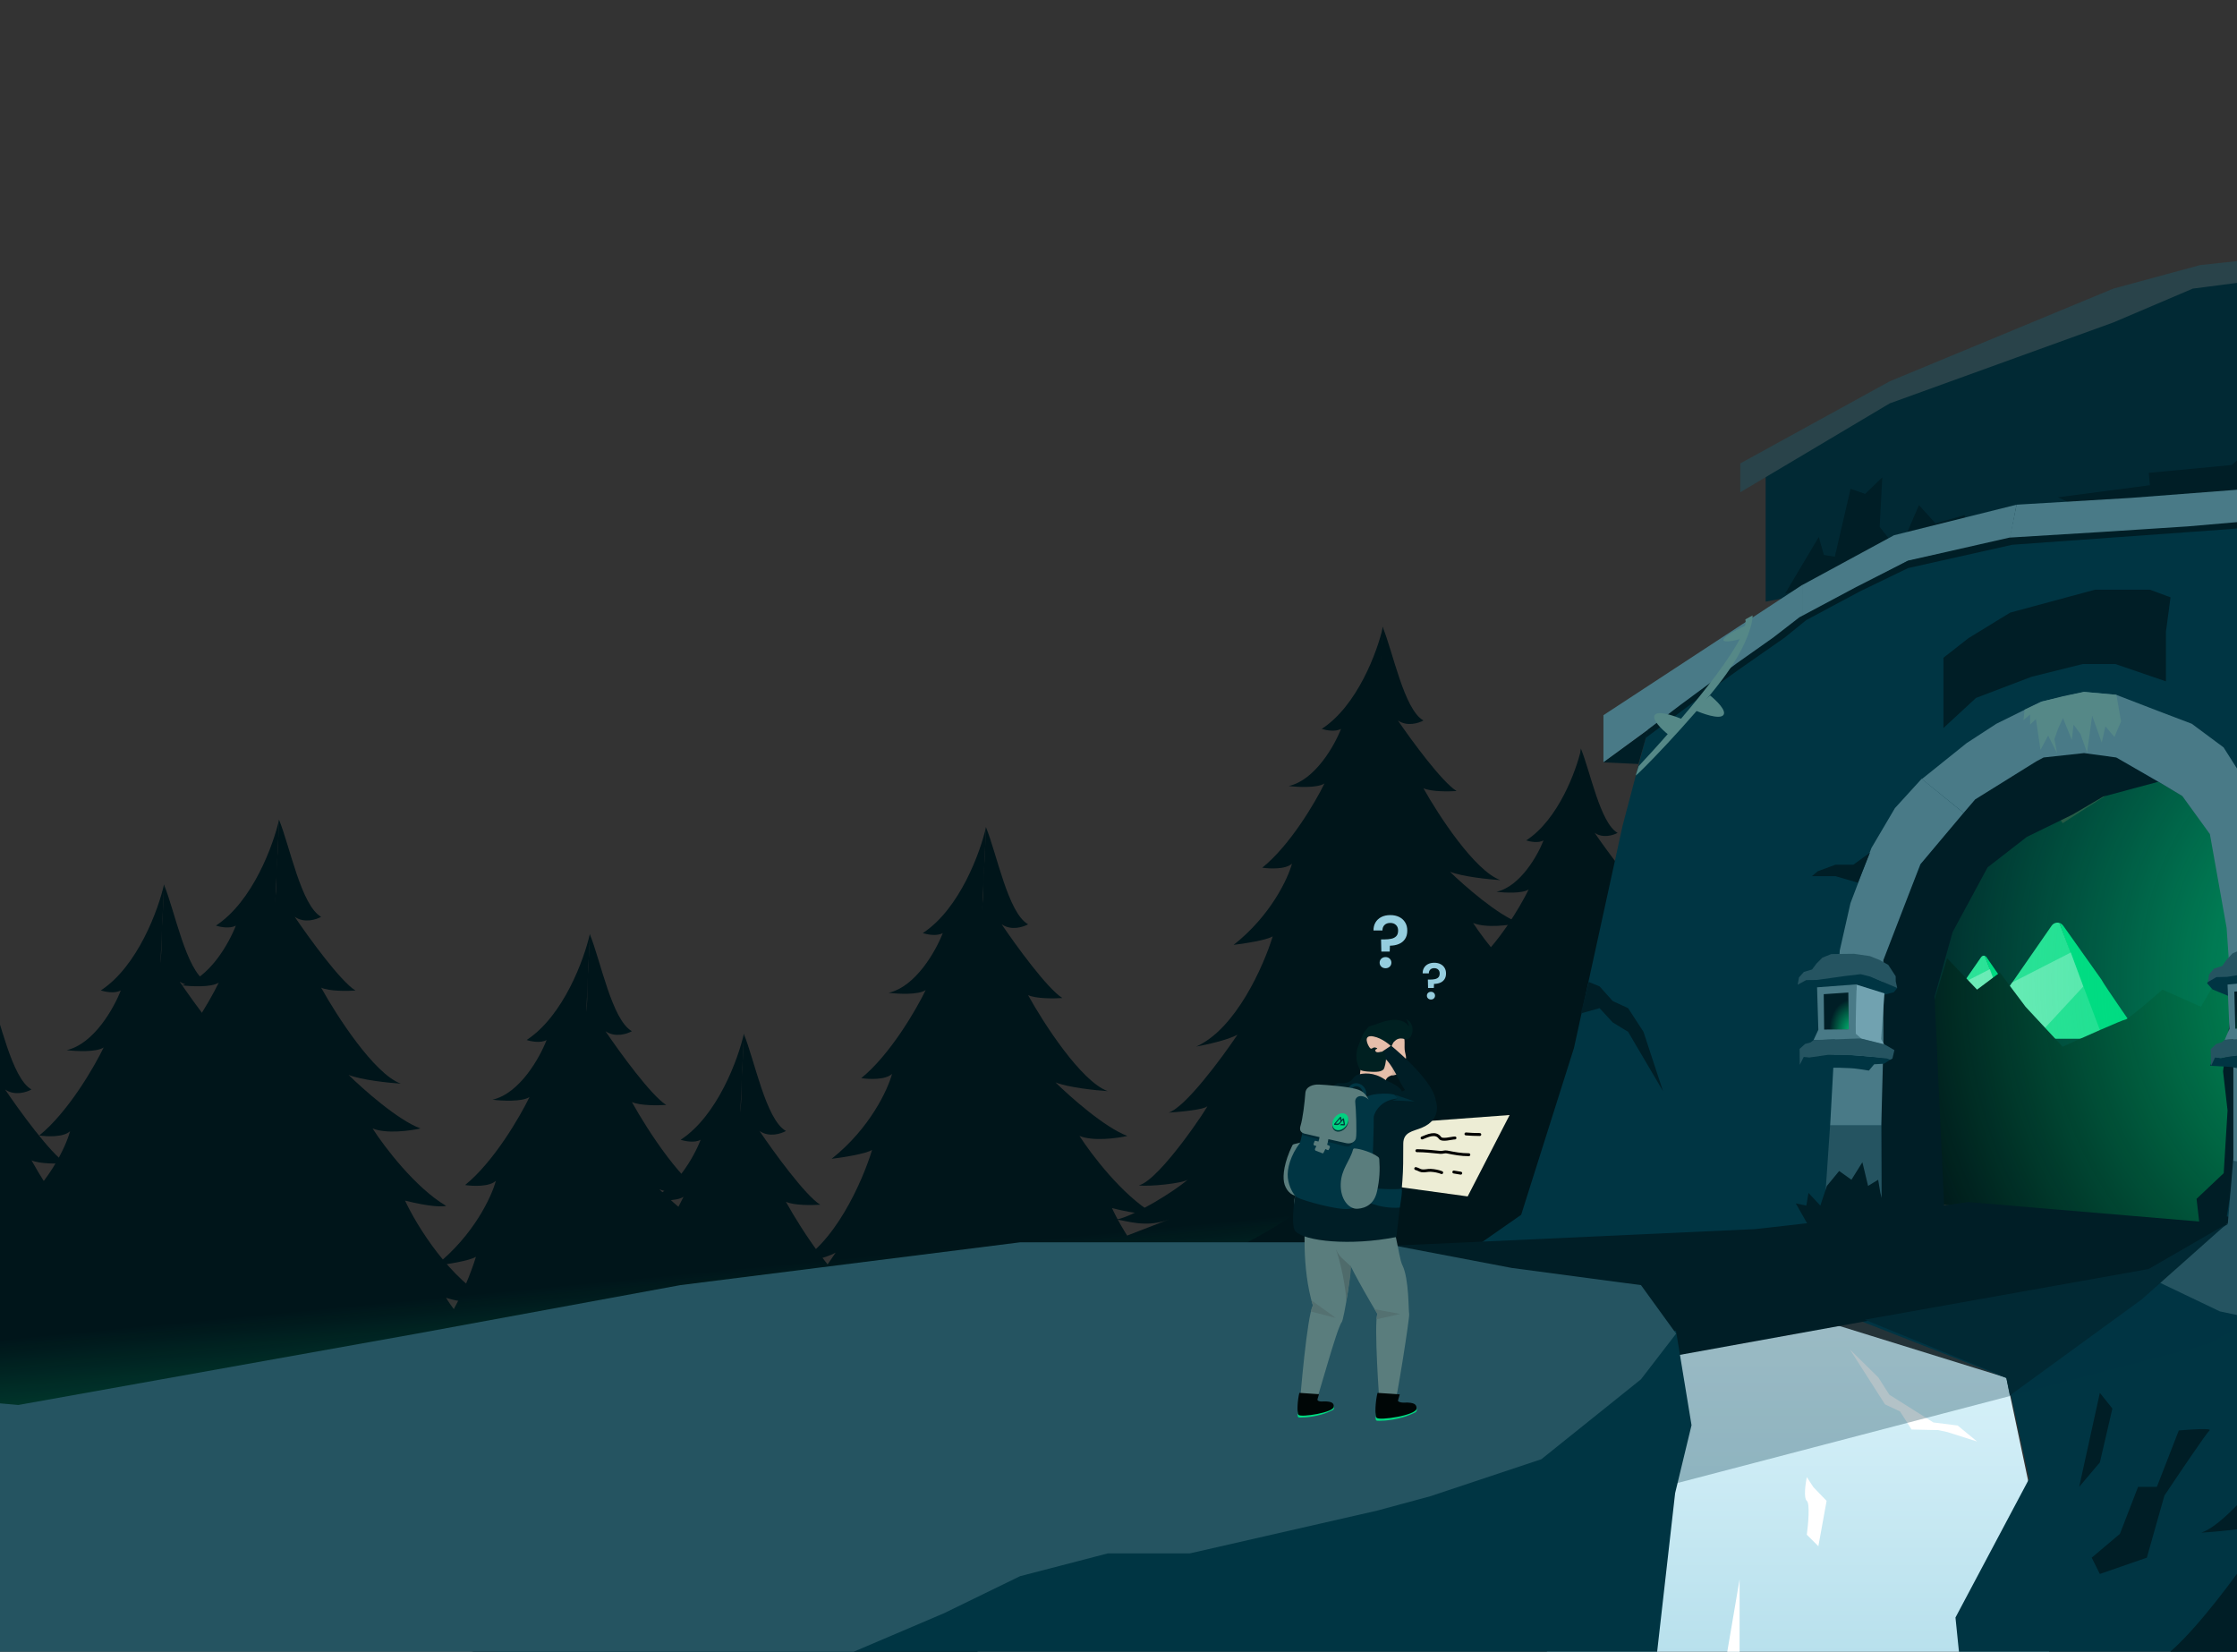 <svg xmlns="http://www.w3.org/2000/svg" width="768" height="567" fill="none" viewBox="0 0 768 567"><rect x="0" y="0" width="768" height="567" fill="#333333" stroke="none"/><g clip-path="url(#clip0)"><path fill="#012934" d="M606.178 159.406V206.529L911.738 148.362L917.628 93.14V56.326L902.166 56.326L805.712 86.514L750.49 96.822L649.619 132.164L606.178 159.406Z"/><path fill="#29434A" d="M597.463 168.983V159.082L648.767 130.897L725.547 99.074L755.35 90.992L783.638 87.961L803.843 83.92L848.295 70.281L863.954 64.219L918.509 51.086V58.663L906.386 61.189L856.377 74.827L795.761 93.517L752.825 99.074L725.547 110.692L648.767 138.474L597.463 168.983Z"/><path fill="#00151A" d="M523.97 288.492C534.984 281.347 541.138 264.598 542.838 257.116L533.894 447.714H456.459L476.715 439.876C469.78 442.532 463.713 440.219 460.654 439.876C465.934 438.872 478.348 431.304 482.65 427.546C481.181 428.719 470.459 429.816 467.553 429.327C474.182 427.609 489.804 403.69 488.614 404.95C487.662 405.957 480.285 406.667 476.715 406.896C481.883 405.247 493.034 390.178 497.963 382.849C494.971 384.498 488.217 385.979 485.214 386.513C497.453 381.109 506.065 361.588 508.842 352.504C506.938 353.695 500.003 354.756 496.773 355.137C508.196 346.16 513.545 334.678 514.791 330.06C512.887 331.892 507.879 331.663 505.612 331.319C514.179 324.448 521.987 311.127 524.82 305.325C522.644 306.791 516.547 306.47 513.771 306.127C521.93 304.295 527.936 293.607 529.919 288.492C528.151 289.5 525.216 288.912 523.97 288.492Z"/><path fill="#00151A" d="M555.353 285.9C549.386 282.58 545.967 264.722 542.724 256.93C542.486 261.232 542.313 266.477 541.901 270.932C541.655 273.584 541.435 275.754 541.132 278.45C540.658 282.673 540.883 286.932 540.278 291.24C539.71 295.279 539.088 299.348 538.416 303.437C537.736 307.575 537.005 311.731 536.228 315.896C535.32 320.767 534.349 325.648 533.324 330.519C532.194 335.894 530.998 341.258 529.747 346.583C528.604 351.453 527.415 356.291 526.19 361.077C524.716 366.836 523.188 372.519 521.623 378.093C520.6 381.735 519.561 385.331 518.51 388.87C517.647 391.775 516.776 394.642 515.899 397.466C514.697 401.339 513.483 405.129 512.265 408.824C510.599 413.878 508.924 418.752 507.256 423.409C505.519 428.257 503.791 432.87 502.087 437.208C500.53 441.17 499.189 444.236 497.688 447.709H610.216L628.323 449.922C620.978 447.723 613.191 440.53 610.216 437.208C615.316 438.583 624.412 437.781 628.323 437.208C611.593 429.786 602.65 421.059 600.27 417.623C606.39 420.234 613.021 418.711 615.571 417.623C603.126 412.4 595.084 402.619 592.619 398.381C598.74 400.305 604.35 399.985 606.39 399.584C593.741 393.124 583.778 376.963 580.378 369.69C588.13 371.614 591.769 371.523 592.619 371.236C583.438 365.876 574.172 353.77 570.687 348.387C574.767 350.036 581.908 349.074 584.968 348.387C578.235 345.913 567.881 336.819 563.546 332.581C567.422 334.093 575.532 334.929 579.103 335.158C571.146 332.272 559.954 315.057 555.353 306.81C557.776 307.91 563.184 307.841 565.586 307.67C561.098 304.921 551.645 292.011 547.479 285.9C550.335 287.864 553.918 286.718 555.353 285.9Z"/><path fill="#00151A" d="M453.774 250.207C466.029 242.257 472.876 223.621 474.767 215.297L464.817 427.358H378.662L401.199 418.637C393.483 421.593 386.733 419.019 383.329 418.637C389.204 417.521 403.015 409.1 407.802 404.919C406.168 406.224 394.238 407.445 391.005 406.9C398.381 404.989 415.762 378.377 414.438 379.778C413.379 380.899 405.171 381.689 401.199 381.944C406.948 380.11 419.355 363.343 424.84 355.189C421.511 357.024 413.996 358.671 410.655 359.266C424.272 353.252 433.854 331.534 436.943 321.426C434.825 322.751 427.109 323.932 423.515 324.357C436.225 314.368 442.176 301.593 443.563 296.455C441.444 298.493 435.871 298.238 433.35 297.856C442.882 290.212 451.569 275.39 454.721 268.935C452.3 270.566 445.516 270.209 442.427 269.827C451.505 267.788 458.188 255.897 460.394 250.207C458.427 251.328 455.161 250.674 453.774 250.207Z"/><path fill="#00151A" d="M488.691 247.323C482.053 243.628 478.248 223.76 474.64 215.09C474.376 219.877 474.183 225.712 473.724 230.669C473.451 233.619 473.206 236.034 472.869 239.034C472.342 243.732 472.592 248.471 471.919 253.264C471.287 257.757 470.595 262.285 469.847 266.835C469.09 271.438 468.277 276.063 467.413 280.696C466.402 286.116 465.322 291.546 464.182 296.967C462.924 302.947 461.593 308.914 460.202 314.839C458.93 320.257 457.608 325.64 456.244 330.965C454.604 337.372 452.905 343.696 451.163 349.897C450.025 353.95 448.869 357.951 447.699 361.888C446.739 365.12 445.77 368.31 444.795 371.452C443.457 375.761 442.107 379.978 440.752 384.089C438.898 389.712 437.034 395.134 435.178 400.316C433.246 405.71 431.323 410.843 429.427 415.67C427.695 420.077 426.203 423.489 424.532 427.353H549.732L569.878 429.815C561.706 427.368 553.043 419.365 549.732 415.67C555.407 417.199 565.527 416.307 569.878 415.67C551.265 407.412 541.315 397.702 538.666 393.879C545.476 396.784 552.854 395.089 555.691 393.879C541.844 388.068 532.897 377.185 530.154 372.47C536.964 374.611 543.206 374.254 545.476 373.808C531.402 366.621 520.317 348.64 516.534 340.548C525.16 342.689 529.208 342.587 530.154 342.268C519.939 336.305 509.63 322.835 505.752 316.846C510.292 318.681 518.237 317.61 521.642 316.846C514.151 314.093 502.631 303.975 497.807 299.26C502.12 300.942 511.143 301.872 515.115 302.127C506.262 298.916 493.811 279.763 488.691 270.588C491.387 271.811 497.405 271.735 500.077 271.543C495.083 268.485 484.565 254.122 479.931 247.323C483.109 249.508 487.095 248.233 488.691 247.323Z"/><path fill="#001E26" d="M668.474 238.945L662.109 269.215V360.023L718.905 367.062L796.265 377.621L790.39 302.3L781.577 245.985H762.481L755.627 262.879L742.407 254.432C738.49 259.36 730.46 269.215 729.677 269.215C728.894 269.215 714.988 278.131 708.134 282.589L695.404 262.879L686.59 245.985L678.756 254.432L668.474 238.945Z"/><path fill="#00DC82" d="M708.374 317.814L721.42 336.198C722.581 338.456 734.637 355.688 735.295 356.643H721.42L707.031 316.819C707.567 316.98 708.039 317.33 708.374 317.814Z"/><path fill="#33E39B" d="M704.327 317.816C704.956 316.909 706.028 316.515 707.031 316.821L722.062 356.569H709.494H677.454L704.327 317.816Z"/><path fill="#99F1CD" d="M677.453 356.569H698.643L715.218 338.653L710.941 326.97L690.851 337.248L677.453 356.569Z" opacity=".75"/><path fill="#00DC82" d="M681.99 328.554L687.767 336.947C687.767 336.947 689.189 339.407 690.625 341.495C690.625 342.317 690.625 343.734 690.625 344.486C690.625 345.679 690.625 345.964 690.625 346.118H687.892L681.383 328.104C681.625 328.177 681.839 328.335 681.99 328.554Z"/><path fill="#33E39B" d="M680.159 328.554C680.444 328.144 680.929 327.965 681.383 328.104L688.182 346.084H682.497H668.004L680.159 328.554Z"/><path fill="#99F1CD" d="M668.004 346.083H677.589L685.087 337.979L683.152 332.694L674.064 337.344L668.004 346.083Z" opacity=".75"/><path fill="#001216" d="M668.474 328.945L662.109 349.999V413.16L718.905 418.056L796.265 425.4L790.39 373.011L781.577 333.841H762.481L755.627 345.592L742.407 339.717C738.49 343.144 730.46 349.999 729.677 349.999C728.894 349.999 714.988 356.201 708.134 359.302L695.404 345.592L686.59 333.841L678.756 339.717L668.474 328.945Z"/><path fill="url(#paint0_radial)" d="M655.262 212.787C655.263 220.313 555.617 577.607 912.113 409.523C1268.61 241.439 672.568 212.787 655.262 212.787Z"/><path fill="#001E26" d="M763.208 367.734L765.867 348.327L788.561 361.174L798.577 415.047L784.219 422.614L755.095 420.058L754.112 411.531L763.433 402.726L764.759 381.199L763.208 367.734Z"/><path fill="#00151A" d="M-58.636 299.115C-65.506 295.254 -69.358 274.868 -73.092 265.807C-73.365 270.809 -73.382 275.786 -73.856 280.966C-74.139 284.049 -73.775 287.303 -74.124 290.437C-74.67 295.347 -75.295 300.315 -75.992 305.323C-76.645 310.019 -77.362 314.751 -78.135 319.506C-78.918 324.316 -79.76 329.15 -80.654 333.991C-81.7 339.655 -82.817 345.331 -83.997 350.995C-85.299 357.245 -86.676 363.481 -88.115 369.673C-89.432 375.335 -90.8 380.96 -92.211 386.525C-93.908 393.221 -95.666 399.83 -97.469 406.31C-98.646 410.546 -99.843 414.727 -101.053 418.841C-102.046 422.22 -103.049 425.553 -104.058 428.836C-105.443 433.339 -106.84 437.747 -108.242 442.042C-110.16 447.919 -112.089 453.586 -114.009 459.001C-116.008 464.638 -117.999 470.002 -119.96 475.046C-121.752 479.653 -123.297 483.218 -125.025 487.256H4.526L25.372 489.828C16.916 487.272 7.951 478.908 4.526 475.046C10.398 476.644 20.87 475.712 25.372 475.046C6.111 466.416 -4.184 456.269 -6.925 452.273C0.122 455.31 7.755 453.539 10.692 452.273C-3.636 446.201 -12.895 434.828 -15.733 429.9C-8.686 432.138 -2.227 431.765 0.122 431.299C-14.441 423.788 -25.911 404.997 -29.826 396.54C-20.9 398.778 -16.712 398.671 -15.733 398.338C-26.303 392.106 -36.97 378.029 -40.983 371.77C-36.285 373.688 -28.064 372.569 -24.541 371.77C-32.292 368.893 -44.213 358.319 -49.204 353.392C-44.741 355.15 -35.404 356.122 -31.294 356.388C-40.455 353.032 -53.339 333.016 -58.636 323.428C-55.847 324.706 -49.62 324.626 -46.855 324.427C-52.023 321.23 -62.906 306.22 -67.701 299.115C-64.413 301.398 -60.288 300.066 -58.636 299.115Z"/><path fill="#00151A" d="M10.809 373.99C3.939 370.129 0.087 349.743 -3.647 340.682C-3.921 345.684 -3.937 350.661 -4.412 355.841C-4.694 358.924 -4.33 362.178 -4.679 365.312C-5.225 370.222 -5.85 375.19 -6.547 380.198C-7.2 384.894 -7.917 389.626 -8.691 394.381C-9.474 399.191 -10.315 404.025 -11.209 408.866C-12.255 414.53 -13.373 420.206 -14.552 425.87C-15.854 432.12 -17.231 438.356 -18.67 444.548C-19.987 450.21 -21.355 455.835 -22.766 461.4C-24.463 468.096 -26.222 474.705 -28.024 481.185C-29.201 485.421 -30.398 489.602 -31.608 493.716C-32.601 497.095 -33.604 500.428 -34.613 503.711C-35.998 508.214 -37.395 512.622 -38.797 516.917C-40.715 522.794 -42.644 528.461 -44.564 533.876C-46.563 539.513 -48.554 544.877 -50.516 549.921C-52.307 554.528 -53.852 558.093 -55.58 562.131H73.971L94.817 564.703C86.361 562.147 77.396 553.783 73.971 549.921C79.843 551.519 90.315 550.587 94.817 549.921C75.556 541.291 65.26 531.144 62.52 527.148C69.567 530.185 77.2 528.414 80.136 527.148C65.808 521.076 56.55 509.703 53.712 504.775C60.758 507.013 67.218 506.64 69.567 506.174C55.004 498.663 43.534 479.872 39.619 471.415C48.544 473.653 52.733 473.546 53.712 473.213C43.142 466.981 32.474 452.904 28.462 446.645C33.16 448.563 41.38 447.444 44.904 446.645C37.153 443.768 25.232 433.194 20.241 428.267C24.704 430.025 34.04 430.997 38.151 431.263C28.99 427.907 16.106 407.891 10.809 398.303C13.598 399.581 19.825 399.501 22.59 399.302C17.422 396.105 6.539 381.095 1.744 373.99C5.032 376.273 9.157 374.941 10.809 373.99Z"/><path fill="#00151A" d="M34.62 339.982C47.301 331.674 54.385 312.199 56.343 303.5L46.046 525.115H-43.103L-19.782 516.001C-27.767 519.09 -34.751 516.4 -38.274 516.001C-32.195 514.834 -17.903 506.035 -12.95 501.665C-14.641 503.029 -26.986 504.304 -30.331 503.735C-22.699 501.738 -4.714 473.927 -6.084 475.391C-7.18 476.563 -15.673 477.389 -19.782 477.655C-13.833 475.738 -0.996 458.216 4.68 449.694C1.235 451.612 -6.541 453.334 -9.998 453.955C4.092 447.67 14.007 424.973 17.204 414.411C15.012 415.795 7.028 417.029 3.309 417.473C16.46 407.034 22.618 393.684 24.053 388.314C21.861 390.444 16.095 390.178 13.486 389.779C23.349 381.79 32.338 366.3 35.599 359.554C33.094 361.259 26.075 360.886 22.878 360.486C32.272 358.356 39.187 345.929 41.47 339.982C39.434 341.154 36.055 340.47 34.62 339.982Z"/><path fill="#00151A" d="M70.751 336.969C63.881 333.108 60.029 312.722 56.295 303.662C56.021 308.664 56.005 313.64 55.53 318.821C55.248 321.904 55.612 325.157 55.263 328.292C54.717 333.202 54.092 338.169 53.395 343.178C52.742 347.874 52.025 352.606 51.251 357.36C50.468 362.171 49.627 367.004 48.733 371.846C47.687 377.51 46.569 383.185 45.389 388.85C44.088 395.099 42.711 401.335 41.272 407.527C39.955 413.189 38.587 418.815 37.176 424.38C35.479 431.076 33.72 437.684 31.918 444.165C30.741 448.4 29.544 452.581 28.334 456.696C27.341 460.074 26.338 463.408 25.329 466.69C23.944 471.194 22.547 475.601 21.145 479.897C19.227 485.773 17.298 491.44 15.378 496.856C13.379 502.492 11.388 507.856 9.426 512.901C7.635 517.507 6.09 521.072 4.362 525.11H133.913L154.759 527.683C146.303 525.126 137.338 516.763 133.913 512.901C139.785 514.499 150.257 513.567 154.759 512.901C135.498 504.271 125.202 494.123 122.462 490.128C129.508 493.164 137.142 491.393 140.078 490.128C125.75 484.055 116.492 472.682 113.654 467.755C120.7 469.992 127.16 469.619 129.508 469.153C114.946 461.642 103.475 442.851 99.561 434.395C108.486 436.632 112.675 436.525 113.654 436.193C103.084 429.96 92.416 415.884 88.404 409.624C93.101 411.542 101.322 410.423 104.846 409.624C97.094 406.748 85.174 396.174 80.183 391.246C84.645 393.004 93.982 393.976 98.093 394.243C88.932 390.887 76.048 370.871 70.751 361.282C73.54 362.561 79.767 362.481 82.532 362.281C77.364 359.085 66.481 344.075 61.685 336.969C64.974 339.253 69.099 337.921 70.751 336.969Z"/><path fill="#00151A" d="M74.124 317.731C86.805 309.423 93.889 289.948 95.846 281.249L85.55 502.864H-3.599L19.721 493.75C11.737 496.839 4.753 494.149 1.23 493.75C7.309 492.583 21.601 483.784 26.554 479.414C24.863 480.778 12.518 482.053 9.173 481.484C16.805 479.487 34.79 451.676 33.42 453.141C32.324 454.312 23.831 455.138 19.721 455.404C25.671 453.487 38.508 435.965 44.183 427.443C40.739 429.361 32.963 431.083 29.506 431.704C43.596 425.419 53.511 402.722 56.708 392.16C54.516 393.544 46.532 394.778 42.813 395.222C55.964 384.783 62.122 371.433 63.557 366.063C61.365 368.193 55.599 367.927 52.989 367.528C62.852 359.539 71.841 344.049 75.103 337.303C72.598 339.008 65.579 338.635 62.382 338.235C71.776 336.105 78.69 323.678 80.974 317.731C78.938 318.903 75.559 318.219 74.124 317.731Z"/><path fill="#00151A" d="M110.254 314.718C103.385 310.857 99.532 290.471 95.799 281.411C95.525 286.413 95.509 291.389 95.034 296.57C94.752 299.653 95.116 302.906 94.767 306.041C94.221 310.951 93.596 315.918 92.899 320.927C92.246 325.623 91.529 330.355 90.755 335.109C89.972 339.92 89.131 344.753 88.237 349.595C87.191 355.259 86.073 360.934 84.893 366.599C83.592 372.848 82.215 379.084 80.775 385.276C79.459 390.938 78.091 396.564 76.68 402.129C74.983 408.825 73.224 415.433 71.422 421.914C70.244 426.149 69.048 430.33 67.838 434.445C66.844 437.823 65.842 441.157 64.832 444.439C63.448 448.943 62.051 453.35 60.649 457.646C58.73 463.523 56.802 469.189 54.882 474.605C52.883 480.241 50.892 485.605 48.93 490.65C47.139 495.256 45.594 498.821 43.866 502.859H173.416L194.262 505.432C185.807 502.875 176.842 494.512 173.416 490.65C179.289 492.248 189.761 491.316 194.262 490.65C175.002 482.02 164.706 471.872 161.966 467.877C169.012 470.913 176.646 469.142 179.582 467.877C165.254 461.804 155.996 450.431 153.158 445.504C160.204 447.741 166.664 447.368 169.012 446.902C154.45 439.391 142.979 420.6 139.065 412.144C147.99 414.381 152.179 414.275 153.158 413.942C142.588 407.709 131.92 393.633 127.908 387.373C132.605 389.291 140.826 388.172 144.35 387.373C136.598 384.497 124.678 373.923 119.687 368.995C124.149 370.753 133.486 371.725 137.597 371.992C128.436 368.636 115.552 348.62 110.254 339.031C113.044 340.31 119.271 340.23 122.035 340.03C116.868 336.834 105.985 321.824 101.189 314.718C104.478 317.002 108.603 315.67 110.254 314.718Z"/><path fill="#00151A" d="M180.809 357C193.49 348.691 200.575 329.217 202.532 320.518L192.235 542.133H103.086L126.407 533.019C118.423 536.108 111.438 533.418 107.916 533.019C113.995 531.852 128.286 523.052 133.24 518.683C131.548 520.046 119.204 521.322 115.858 520.753C123.491 518.756 141.476 490.944 140.106 492.409C139.01 493.581 130.517 494.406 126.407 494.673C132.356 492.755 145.194 475.233 150.869 466.712C147.425 468.629 139.649 470.351 136.191 470.973C150.281 464.688 160.197 441.991 163.393 431.428C161.201 432.813 153.217 434.047 149.499 434.49C162.65 424.052 168.808 410.702 170.243 405.331C168.051 407.462 162.284 407.196 159.675 406.796C169.538 398.807 178.527 383.318 181.789 376.572C179.284 378.276 172.264 377.903 169.068 377.504C178.461 375.374 185.376 362.947 187.659 357C185.624 358.171 182.245 357.488 180.809 357Z"/><path fill="#00151A" d="M216.94 353.987C210.071 350.126 206.218 329.74 202.484 320.679C202.211 325.682 202.194 330.658 201.72 335.838C201.437 338.921 201.801 342.175 201.453 345.309C200.907 350.219 200.281 355.187 199.584 360.195C198.931 364.891 198.214 369.623 197.441 374.378C196.658 379.188 195.816 384.022 194.922 388.864C193.876 394.527 192.759 400.203 191.579 405.867C190.277 412.117 188.9 418.353 187.461 424.545C186.145 430.207 184.776 435.832 183.365 441.397C181.668 448.093 179.91 454.702 178.108 461.182C176.93 465.418 175.734 469.599 174.524 473.713C173.53 477.092 172.527 480.425 171.518 483.708C170.133 488.211 168.737 492.619 167.334 496.914C165.416 502.791 163.488 508.458 161.567 513.873C159.568 519.51 157.578 524.874 155.616 529.918C153.824 534.525 152.28 538.09 150.551 542.128H280.102L300.948 544.701C292.492 542.144 283.527 533.78 280.102 529.918C285.974 531.516 296.446 530.584 300.948 529.918C281.687 521.289 271.392 511.141 268.651 507.146C275.698 510.182 283.332 508.411 286.268 507.146C271.94 501.073 262.681 489.7 259.843 484.772C266.89 487.01 273.349 486.637 275.698 486.171C261.135 478.66 249.665 459.869 245.75 451.412C254.676 453.65 258.865 453.543 259.843 453.21C249.273 446.978 238.606 432.901 234.593 426.642C239.291 428.56 247.512 427.441 251.035 426.642C243.284 423.765 231.363 413.191 226.372 408.264C230.835 410.022 240.172 410.994 244.282 411.26C235.122 407.904 222.237 387.888 216.94 378.3C219.729 379.578 225.956 379.498 228.721 379.299C223.554 376.102 212.671 361.092 207.875 353.987C211.163 356.27 215.288 354.938 216.94 353.987Z"/><path fill="#00151A" d="M233.691 391.25C246.372 382.941 253.457 363.467 255.414 354.768L245.117 576.383H155.968L179.289 567.269C171.304 570.358 164.32 567.668 160.798 567.269C166.877 566.102 181.168 557.302 186.121 552.933C184.43 554.296 172.086 555.572 168.74 555.003C176.372 553.006 194.358 525.194 192.988 526.659C191.892 527.831 183.398 528.656 179.289 528.923C185.238 527.005 198.076 509.483 203.751 500.962C200.307 502.879 192.531 504.601 189.073 505.223C203.163 498.938 213.079 476.241 216.275 465.678C214.083 467.063 206.099 468.297 202.381 468.74C215.532 458.302 221.689 444.952 223.125 439.581C220.933 441.712 215.166 441.446 212.557 441.046C222.42 433.057 231.409 417.568 234.671 410.822C232.166 412.526 225.146 412.153 221.95 411.754C231.343 409.624 238.258 397.197 240.541 391.25C238.506 392.421 235.126 391.738 233.691 391.25Z"/><path fill="#00151A" d="M269.822 388.237C262.952 384.376 259.1 363.99 255.366 354.929C255.092 359.932 255.076 364.908 254.602 370.088C254.319 373.171 254.683 376.425 254.335 379.559C253.788 384.469 253.163 389.437 252.466 394.445C251.813 399.141 251.096 403.873 250.322 408.628C249.54 413.438 248.698 418.272 247.804 423.114C246.758 428.777 245.64 434.453 244.461 440.117C243.159 446.367 241.782 452.603 240.343 458.795C239.026 464.457 237.658 470.082 236.247 475.647C234.55 482.343 232.791 488.952 230.99 495.432C229.812 499.668 228.615 503.849 227.405 507.963C226.412 511.342 225.409 514.675 224.4 517.958C223.015 522.461 221.618 526.869 220.216 531.164C218.298 537.041 216.369 542.708 214.449 548.123C212.45 553.76 210.459 559.124 208.498 564.168C206.706 568.775 205.161 572.34 203.433 576.378H332.984L353.83 578.951C345.374 576.394 336.409 568.03 332.984 564.168C338.856 565.766 349.328 564.834 353.83 564.168C334.569 555.539 324.274 545.391 321.533 541.396C328.58 544.432 336.214 542.661 339.15 541.396C324.822 535.323 315.563 523.95 312.725 519.022C319.772 521.26 326.231 520.887 328.58 520.421C314.017 512.91 302.547 494.119 298.632 485.662C307.558 487.9 311.746 487.793 312.725 487.46C302.155 481.228 291.488 467.151 287.475 460.892C292.173 462.81 300.394 461.691 303.917 460.892C296.166 458.015 284.245 447.441 279.254 442.514C283.717 444.272 293.054 445.244 297.164 445.51C288.003 442.154 275.119 422.138 269.822 412.55C272.611 413.828 278.838 413.748 281.603 413.549C276.435 410.352 265.552 395.342 260.757 388.237C264.045 390.52 268.17 389.188 269.822 388.237Z"/><path fill="#00151A" d="M316.822 320.299C329.503 311.991 336.588 292.516 338.545 283.817L328.248 505.432H239.099L262.42 496.318C254.435 499.407 247.451 496.718 243.928 496.318C250.007 495.152 264.299 486.352 269.252 481.982C267.561 483.346 255.216 484.622 251.871 484.053C259.503 482.056 277.488 454.244 276.119 455.709C275.023 456.881 266.529 457.706 262.42 457.972C268.369 456.055 281.206 438.533 286.882 430.012C283.437 431.929 275.661 433.651 272.204 434.272C286.294 427.988 296.209 405.291 299.406 394.728C297.214 396.113 289.23 397.346 285.512 397.79C298.662 387.352 304.82 374.002 306.255 368.631C304.064 370.762 298.297 370.495 295.688 370.096C305.551 362.107 314.54 346.618 317.801 339.872C315.296 341.576 308.277 341.203 305.081 340.804C314.474 338.673 321.389 326.247 323.672 320.299C321.637 321.471 318.257 320.788 316.822 320.299Z"/><path fill="#00151A" d="M352.953 317.286C346.083 313.426 342.231 293.04 338.497 283.979C338.223 288.981 338.207 293.958 337.733 299.138C337.45 302.221 337.814 305.475 337.465 308.609C336.919 313.519 336.294 318.487 335.597 323.495C334.944 328.191 334.227 332.923 333.453 337.678C332.67 342.488 331.829 347.321 330.935 352.163C329.889 357.827 328.771 363.503 327.592 369.167C326.29 375.417 324.913 381.653 323.474 387.845C322.157 393.507 320.789 399.132 319.378 404.697C317.681 411.393 315.922 418.002 314.12 424.482C312.943 428.718 311.746 432.899 310.536 437.013C309.543 440.391 308.54 443.725 307.531 447.008C306.146 451.511 304.749 455.919 303.347 460.214C301.429 466.091 299.5 471.758 297.58 477.173C295.581 482.81 293.59 488.174 291.628 493.218C289.837 497.825 288.292 501.39 286.564 505.428H416.115L436.961 508C428.505 505.443 419.54 497.08 416.115 493.218C421.987 494.816 432.459 493.884 436.961 493.218C417.7 484.588 407.404 474.441 404.664 470.445C411.711 473.482 419.344 471.71 422.28 470.445C407.952 464.373 398.694 453 395.856 448.072C402.902 450.309 409.362 449.937 411.711 449.47C397.148 441.959 385.678 423.169 381.763 414.712C390.688 416.949 394.877 416.843 395.856 416.51C385.286 410.277 374.618 396.201 370.606 389.942C375.304 391.859 383.525 390.741 387.048 389.942C379.297 387.065 367.376 376.491 362.385 371.564C366.848 373.322 376.184 374.294 380.295 374.56C371.134 371.204 358.25 351.188 352.953 341.6C355.742 342.878 361.969 342.798 364.734 342.598C359.566 339.402 348.683 324.392 343.888 317.286C347.176 319.57 351.301 318.238 352.953 317.286Z"/><path fill="#001E26" d="M667.454 414.251L636.868 418.62L632.498 392.04V371.285V349.073L636.868 315.21L674.736 265.433L691.486 254.873L725.349 258.878L741.432 268.243L722.072 273.443L711.512 279.633L695.855 287.28L682.383 297.732L670.367 319.943L664.177 342.155L667.454 414.251Z"/><path fill="#003543" d="M665.076 244.206L661.95 212.974L701.472 207.572L706.842 238.497L665.076 244.206Z"/><rect width="12.779" height="4.819" fill="#1B7064" transform="matrix(0.989 -0.15 0.14 0.99 666.783 220.389)"/><rect width="12.779" height="4.819" fill="#28AAF0" transform="matrix(0.989 -0.15 0.14 0.99 688.344 226.866)"/><rect width="7.668" height="4.819" fill="#00DC82" transform="matrix(0.989 -0.15 0.14 0.99 668.127 229.933)"/><path fill="#00BB6F" d="M689.24 216.637L699.446 215.128L700.119 219.9L689.913 221.409L689.24 216.637Z"/><rect width="7.668" height="4.819" fill="#1B7064" transform="matrix(0.989 -0.15 0.14 0.99 678.234 228.4)"/><rect width="4.26" height="4.819" fill="#00DC82" transform="matrix(0.989 -0.15 0.14 0.99 681.943 218.089)"/><path fill="url(#paint1_linear)" d="M502.735 624.933L513.721 672.414V676.544H797.574L792.372 672.414L762.41 644.875L736.442 613.537L703.484 580.3V542.316L688.82 472.945L550.78 430.146L502.735 428.63L358.309 442.162L554.085 458.564L538.29 469.662L561.661 504.331L502.735 624.933Z"/><path fill="#B4B48C" d="M752.573 456.53L725.905 438.946L720.791 424.736L752.696 447.386L752.573 456.53Z"/><path fill="#003543" d="M637.756 453.069L731.326 432.688L1206.04 532.383V677.803H882.586H740.908L713.107 650.537L675.573 596.814L671.347 555.255L696.637 507.642L689.097 473.175L637.756 453.069Z"/><path fill="#fff" d="M644.836 472.81L635.101 463.227L641.054 472.541L644.409 477.79L647.156 482.087L652.313 484.508L656.28 490.715L665.435 490.916L668.578 491.597L678.77 494.834L672.102 489.345L663.756 488.29L648.651 478.778L644.836 472.81Z"/><path fill="#003543" d="M568.314 511.067L527.608 470.442L621.772 456.639L662.23 448.548L694.399 443.951L740.456 433.691L788.671 444.239L758.5 461.317L568.314 511.067Z" opacity=".3"/><path fill="#255461" d="M762.101 450.161L733.551 436.507L764.567 420.032L806.101 421.597H907.293V484.918H848.993L803.065 458.851L762.101 450.161Z"/><path fill="#003543" d="M645.88 392.591V417.009L603.678 422.176L563.702 425.269L508.037 426.922L522.242 417.009L540.378 359.718L557.036 283.547L565.701 250.673L587.792 232.305L621.484 206.009L653.472 186.857L707.498 176.426H777.029L863.899 167.387L911.274 160.845V449.519L854.347 435.086L764.492 417.566L767.753 397.402V359.718L765.443 320.382L759.183 286.761L749.278 273.176L726.06 259.693L714.349 257.683L700.403 259.693L677.952 274.125L659.511 296.376L645.88 329.249V359.718V392.591Z"/><path fill="#fff" d="M591.746 574.361L597.236 542.105V568.878V583.969V596.323L591.746 607.99V625.834L578.02 638.187L573.902 643.677L561.549 663.58L566.353 643.677L578.02 630.638L591.746 591.519V574.361Z"/><path fill="#fff" d="M620.307 515.206C619.174 514.217 619.835 509.355 620.307 507.048L622.574 510.509L627.108 515.206L624.274 530.779L620.307 526.824C620.78 523.363 621.441 516.194 620.307 515.206Z"/><path fill="#255461" d="M626.021 419.837L628.305 386.31H645.879L646.025 417.762L626.021 419.837Z"/><path fill="#255461" d="M764.701 421.703L767.027 394.333H790.935L796.265 425.4L764.701 421.703Z"/><path fill="#497A87" d="M674.143 279.044L659.803 267.435L675.203 255.073L685.389 248.451L700.768 240.844L715.486 237.536L726.566 238.528L740.73 243.986L752.472 248.451L763.386 256.554L770.001 266.972L777.997 286.321L785.073 318.536L788.004 354.246L792.268 401.949L766.752 398.484V351.973L764.436 318.536L758.69 286.321L749.222 273.256L741.78 268.791L726.566 260.027L715.486 258.517L701.595 260.027L699.114 261.35L678.112 274.414L674.143 279.044Z"/><path fill="#497A87" d="M631.615 326.277L628.322 386.31H645.869L646.597 358.702V329.57L659.288 296.683L674.142 279.038L659.751 267.331L650.566 277.402L642.499 291.087L635.303 310.008L631.615 326.277Z"/><path fill="#003543" d="M624.969 343.037L618.726 340.478L616.874 338.407L619.065 335.412L624.887 336.085L627.352 335.314L633.649 334.373L637.352 333.711L641.416 332.178L642.317 335.136L651.373 339.183L650.175 340.609L646.216 341.646L642.383 340.702L636.777 339.865L625.287 340.001L624.969 343.037Z"/><path fill="#71A2B0" d="M646.857 358.559L637.794 356.306L636.854 354.851L637.271 337.963L646.968 340.997L645.821 356.703L646.857 358.559Z"/><path fill="#497A87" d="M624.272 353.489L623.831 338.923L637.377 337.908L637.083 351.374L637.125 354.848L638.99 356.508L622.607 357.06L624.272 353.489Z"/><path fill="#003543" d="M624.743 365.964L617.525 365.498L619.109 362.588L621.196 363.026L627.543 362.026L632.284 361.969L638.185 362.362L649.636 363.331L646.794 365.15L643.425 365.343L641.625 367.504C639.887 367.255 636.858 366.694 635.1 366.669C633.342 366.643 629.855 366.337 627.99 366.668L624.743 365.964Z"/><path fill="#001E26" d="M626.265 353.425L626.121 341.276L634.561 340.711L634.71 353.325L626.265 353.425Z"/><path fill="url(#paint2_radial)" d="M626.18 353.426L627.115 342.632L634.583 342.543L634.711 353.325L626.18 353.426Z"/><path fill="#255461" d="M617.626 335.516L617.177 338.022L620.084 336.445L623.702 336.402L625.773 336.111L633.741 335.006L638.788 334.414L642.043 335.226L651.347 339.159L650.841 336.878L650.82 335.122L648.273 331.215L645.327 329.548L641.96 328.204L636.523 327.418L628.704 327.511L625.685 328.717L623.635 330.763L622.116 332.803L619.306 333.634L617.626 335.516Z"/><path fill="#255461" d="M617.896 365.526L617.831 360.055L619.736 358.36L621.604 357.832L622.645 357.035L638.776 356.459L646.943 358.493L650.382 360.47L649.707 363.366L648.882 363.791L647.946 363.386L644.095 362.917L636.274 362.22L627.57 362.101L621.183 363.016L619.259 362.823L617.896 365.526Z"/><path fill="#003543" d="M765.956 342.259L759.615 339.658L757.716 337.513L759.889 334.353L765.778 334.986L768.257 334.148L774.605 333.087L778.336 332.348L782.42 330.695L783.37 333.779L792.573 337.903L791.382 339.409L787.397 340.542L783.513 339.601L777.84 338.794L766.235 339.078L765.956 342.259Z"/><path fill="#497A87" d="M765.393 353.205L764.751 337.968L778.419 336.74L778.305 350.834L778.394 354.468L780.301 356.183L763.761 356.96L765.393 353.205Z"/><path fill="#003543" d="M766.039 366.251L758.742 365.852L760.303 362.788L762.416 363.221L768.814 362.096L773.601 361.979L779.567 362.317L791.147 363.191L788.301 365.129L784.901 365.372L783.111 367.656C781.353 367.416 778.285 366.866 776.509 366.861C774.734 366.856 771.208 366.579 769.328 366.948L766.039 366.251Z"/><path fill="#001E26" d="M767.407 353.112L767.096 340.402L775.613 339.708L775.936 352.904L767.407 353.112Z"/><path fill="url(#paint3_radial)" d="M767.32 353.114L768.118 341.809L775.659 341.624L775.935 352.904L767.32 353.114Z"/><path fill="#255461" d="M758.437 334.48L758.017 337.107L760.932 335.421L764.586 335.332L766.674 335.002L774.707 333.748L779.797 333.067L783.096 333.877L792.547 337.878L792.005 335.497L791.96 333.66L789.334 329.604L786.336 327.895L782.916 326.531L777.414 325.774L769.517 325.967L766.485 327.267L764.441 329.433L762.935 331.586L760.108 332.49L758.437 334.48Z"/><path fill="#255461" d="M759.116 365.876L758.976 360.153L760.877 358.357L762.757 357.78L763.798 356.934L780.083 356.133L788.361 358.162L791.861 360.188L791.218 363.226L790.391 363.681L789.44 363.27L785.544 362.825L777.635 362.192L768.841 362.174L762.402 363.21L760.457 363.031L759.116 365.876Z"/><path fill="#001E26" d="M624.419 184.331L612.838 203.797L686.01 182.567L687.067 178.889L675.647 180.93L674.484 176.826L664.489 179.659L658.812 173.388L651.934 189.339L645.334 180.866L646.216 163.87L640.327 169.55L635.331 167.799L629.929 191.072L626.173 190.519L624.419 184.331Z"/><path fill="#001E26" d="M875.081 142.856L921.75 154.078L712.348 173.423L706.491 170.713L738.103 166.565L737.701 162.319L766.25 159.617L775.845 151.093L807.249 161.652L817.414 150.694L800.828 136.08L821.017 138.045L832.625 133.887L866.317 151.709L875.687 149.258L875.081 142.856Z"/><path fill="#497A87" d="M550.486 261.726V245.503L618.746 200.787V211.728L550.486 261.726Z"/><path fill="#497A87" d="M618.709 211.742V200.84L650.246 183.737L692.316 173.246L690.052 184.941L654.861 192.596L618.709 211.742Z"/><path fill="#497A87" d="M689.922 184.897L692.311 173.249L731.691 170.904L794.344 166.101L791.629 177.796L743.386 181.764L689.922 184.897Z"/><path fill="#558887" d="M769.858 373.24L767.922 366.377H784.112V374.824L781.296 372.008L779.361 377.288L777.425 373.24L773.377 388.727V379.224L769.858 368.313V373.24Z"/><path fill="#001E26" d="M852.766 282.958C875.387 268.284 888.025 233.885 891.516 218.521L873.148 609.957H714.117L755.718 593.859C741.475 599.315 729.016 594.564 722.732 593.859C733.576 591.798 759.071 576.255 767.907 568.537C764.89 570.946 742.868 573.199 736.901 572.194C750.516 568.666 782.599 519.543 780.155 522.13C778.2 524.2 763.049 525.658 755.718 526.128C766.331 522.742 789.232 491.793 799.355 476.742C793.211 480.128 779.34 483.17 773.172 484.267C798.307 473.167 815.995 433.078 821.697 414.421C817.787 416.866 803.544 419.046 796.911 419.83C820.371 401.392 831.356 377.812 833.916 368.326C830.006 372.089 819.719 371.619 815.064 370.913C832.659 356.803 848.694 329.444 854.512 317.529C850.044 320.539 837.522 319.88 831.82 319.175C848.577 315.412 860.912 293.463 864.985 282.958C861.354 285.028 855.326 283.821 852.766 282.958Z"/><path fill="#558887" d="M701.001 240.845L695.08 243.608L694.68 247.187L696.958 245.266V248.751L698.969 246.83L700.532 257.418L703.168 252.504L706.251 258.624L705.313 253.71L706.564 250.136L708.261 246.517L711.299 253.978L711.88 248.751L714.248 251.923L716.527 258.356L718.269 245.668L721.575 254.916L722.826 249.332L725.909 252.995L728.2 247.643L726.6 238.513L715.484 237.493L708.261 239.003L701.001 240.845Z"/><path fill="#001E26" d="M616.527 413.101L620.889 420.772L647.061 417.764L650.821 416.26L651.874 411.296H649.618L647.061 414.906L645.557 409.491L644.805 404.979L641.345 407.085L639.39 398.962L635.63 404.979L631.418 401.971L627.207 407.085L624.95 413.853L620.889 409.491L620.137 413.853L616.527 413.101Z"/><path fill="#001E26" d="M574.135 465.559L479.064 427.577L602.578 421.92L643.683 417.281L675.597 412.639L764.927 420.152L738.265 435.849L574.135 465.559Z"/><path fill="#003543" d="M-43.103 675.882H513.15L541.309 636.461L566.249 590.602L575.099 512.563L580.73 489.232L575.393 456.776L566.249 458.66L546.94 477.164L521.195 494.059L487.405 512.563H413.776L314.187 548.035L-10.117 590.602H-34.253L-43.103 622.784V675.882Z"/><path fill="url(#paint4_linear)" d="M-484.159 510.913C-483.309 515.559 -692.108 781.696 180.151 515.069C1052.41 248.442 -440.897 503.008 -484.159 510.913Z"/><path fill="#255461" d="M-19.841 643.143V667.63L-546.749 674.279V533.229L-464.294 518.536H-349.661L-154.585 482.294L-94.252 473.478L6.303 482.294L143.058 457.806L233.557 441.154L350.201 426.461H472.878L519.133 435.277L563.377 441.154L575.444 457.806L563.377 473.478L529.188 500.905L490.978 513.638L472.878 518.536L408.523 533.229H380.367L350.201 541.065L324.057 553.799L291.879 567.512H261.712L233.557 572.409L105.62 594.862L98.814 602.003L66.636 607.88L40.492 602.003H6.303L-19.841 618.655V643.143Z"/><path fill="#012934" d="M688.775 472.87L640.221 453.017L737.655 435.628L764.448 420.152L735.259 446.084L690.007 479.031L688.775 472.87Z"/><path fill="#5A7D7D" d="M481.458 434.296C479.917 431.215 479.511 419.498 474.044 411.005C471.808 413.333 458.578 414.775 450.712 414.775C444.501 425.122 462.554 432.346 462.554 432.346C462.554 432.346 465.881 439.358 472.891 451.041C471.648 454.403 473.525 481.506 473.732 482.584C477.881 483.544 478.237 482.256 478.815 481.854C479.392 481.453 484.067 451.918 483.794 451.041C483.523 450.171 483.794 438.969 481.458 434.296Z"/><path fill="#5A7D7D" d="M463.527 429.526C462.76 426.167 466.827 421.787 463.527 412.241C460.804 413.973 455.73 407.346 448.087 405.482C439.602 414.064 448.087 418.928 448.087 418.928C448.087 418.928 446.72 435.2 450.763 448.211C448.76 451.184 446.324 480.612 446.27 481.708C450.073 483.624 450.724 482.457 451.38 482.204C452.037 481.951 458.884 455.851 460.67 453.825C461.273 453.142 464.69 434.62 463.527 429.526Z"/><path fill="#547171" d="M450.231 446.361L458.627 452.426L450.055 450.218C450.209 449.507 450.454 448.47 450.76 448.215C450.489 447.417 450.231 446.361 450.231 446.361Z"/><path fill="#547171" d="M471.916 449.407L480.754 451.052L472.569 452.88C472.619 452.258 472.695 451.459 472.887 451.052C472.595 450.557 471.916 449.407 471.916 449.407Z"/><path fill="#4F6B6B" d="M463.692 434.674C464.211 435.199 462.46 445.332 462.183 446.745C462.183 442.644 460.293 433.235 458.61 428.761C458.421 428.353 458.222 427.89 458.004 427.356C458.2 427.737 458.404 428.212 458.61 428.761C460.013 431.794 460.802 431.756 463.692 434.674Z"/><path fill="#E6BEAA" d="M470.348 353.724C472.282 351.357 475.001 352.534 476.119 353.419C477.987 353.818 480.172 354.404 481.462 355.308C482.752 356.212 481.899 359.203 482.376 361.155C482.853 363.108 482.972 363.903 481.77 363.769C481.255 363.711 481.579 367.498 481.06 367.979C480.501 368.498 479.854 368.847 479.087 368.912C477.615 369.038 475.893 369.653 475.695 371.117L475.666 371.333L466.641 371.333C467.205 365.254 468.415 356.091 470.348 353.724Z"/><path fill="#D3B09E" d="M480.248 368.565C479.445 369.021 478.041 369.169 478.041 369.169C478.18 368.055 477.969 366.578 477.863 365.851C478.18 366.484 479.584 367.981 480.248 368.565Z"/><path fill="#EDEDD5" d="M462.066 404.957L475.342 385.935L518.282 382.762L503.875 410.703L462.066 404.957Z"/><path fill="#001E26" d="M444.739 422.662C447.883 426.08 463.526 427.774 479.393 424.647C481.766 404.903 481.766 403.498 481.766 392.613C481.766 388.553 485.135 388.351 488.031 387.171C495.414 384.163 492.926 377.843 492.926 377.843C492.05 370.43 476.823 358.315 476.823 358.315C476.823 358.315 472.306 361.122 474.438 362.41C478.54 365.515 480.033 371.125 482.372 374.146L481.296 374.684C481.296 374.684 481.154 373.169 476.478 371.15C476.118 370.994 475.775 370.796 475.452 370.573C471.69 367.98 467.997 368.296 466.002 368.987C465.447 369.179 465.01 369.585 464.65 370.048C463.816 371.118 462.706 372.125 459.735 371.793C451.636 372.229 440.808 418.39 444.739 422.662Z"/><path fill="#002E3A" d="M485.626 378.079L479.065 375.842C479.194 376.149 479.715 376.906 479.962 377.121C479.489 377.354 478.38 377.555 478.123 377.736L485.626 378.079Z"/><path fill="#003543" d="M468.852 407.448C471.581 408.217 479.943 408.392 481.073 408.042C481.803 407.816 480.556 414.54 480.556 414.54C473.187 415.083 467.408 411.694 467.408 411.694L468.852 407.448Z"/><path fill="#003543" d="M469.17 376.524C471.544 375.083 478.191 375.229 478.944 375.946C479.503 376.478 480.003 377.072 480.003 377.072C472.634 377.615 471.509 383.627 471.509 383.627L469.17 376.524Z"/><path fill="#5A7D7D" d="M446.967 392.071L444.154 392.783C443.947 392.836 443.776 392.984 443.67 393.2C440.833 399.104 440.384 403.352 440.819 405.797C441.262 408.286 443.225 410.557 445.214 410.417C446.559 410.321 448.7 401.805 446.967 392.071Z"/><path fill="#003543" d="M469.57 377.186C467.269 375.138 465.803 374.549 464.356 374.65C458.914 375.032 456.593 374.479 454.514 373.905C451.043 372.944 449.014 373.755 448.916 376.226C448.734 380.87 447.233 389.431 446.264 392.394C443.127 396.488 441.786 401.233 442.134 404.309C442.481 407.385 444.12 410.356 445.35 411.042C447.308 412.134 459.317 415.505 463.098 414.981C466.88 414.456 469.572 411.685 470.46 406.351C471.347 401.017 471.724 385.905 471.626 381.984C471.57 379.752 471.017 378.476 469.57 377.186Z"/><path fill="#5A7D7D" d="M473.208 397.213C471.244 395.626 466.775 394.251 464.976 394.233C464.756 394.228 464.574 394.381 464.507 394.628C463.445 398.607 460.48 401.252 460.293 406.393C460.105 411.684 463.078 415.146 466.102 414.934C469.125 414.722 471.842 413.128 472.756 408.982C473.64 404.975 473.806 401.594 473.522 397.858C473.506 397.608 473.387 397.364 473.208 397.213V397.213Z"/><path fill="#012934" d="M447.347 387.897L446.995 389.583C449.714 390.399 459.807 392.94 461.539 393.462C463.27 393.983 464.544 393.189 464.721 390.562C464.897 387.935 447.347 387.897 447.347 387.897Z"/><ellipse stroke="#003543" stroke-width="1.101" rx="2.531" ry="2.939" transform="matrix(1.035 -0.051 0.119 0.95 465.858 375.157)"/><path fill="#5A7D7D" d="M469.885 377.478C469.024 375.824 468.099 374.724 466.426 374.102C463.277 372.927 454.837 372.403 452.857 372.299C450.877 372.196 448.312 372.952 448.153 375.201C447.92 378.476 447.249 384.05 446.489 386.461C446.026 387.938 446.568 388.789 447.859 389.15C449.151 389.512 460.559 392.064 462.199 392.42C463.839 392.776 465.248 391.936 465.515 390.767C465.887 389.144 465.522 380.266 465.28 378.397C465.11 377.087 466.074 376.145 467.365 376.267C468.244 376.32 469.133 376.748 469.885 377.478Z"/><path fill="#5A7D7D" d="M456.335 388.271C456.343 388.156 456.31 388.034 456.245 387.935C456.18 387.835 456.089 387.768 455.993 387.749L453.586 387.275C453.405 387.24 453.258 387.383 453.249 387.603C453.223 388.402 453.123 390.237 452.835 391.275C452.785 391.456 452.718 391.654 452.642 391.861C452.286 391.751 451.934 391.657 451.61 391.597C451.473 391.568 451.349 391.643 451.296 391.788L450.997 392.602C450.953 392.722 450.964 392.872 451.027 393.002C451.091 393.133 451.198 393.225 451.312 393.248C451.487 393.283 451.708 393.334 451.959 393.396C451.781 393.757 451.609 394.085 451.476 394.334C451.418 394.442 451.413 394.588 451.462 394.724C451.511 394.86 451.608 394.968 451.72 395.011L454.023 395.897C454.16 395.95 454.295 395.898 454.365 395.766C454.507 395.499 454.76 395.006 455.024 394.434C455.282 394.545 455.545 394.661 455.815 394.79C455.963 394.862 456.116 394.808 456.188 394.659L456.545 393.918C456.596 393.812 456.599 393.673 456.552 393.543C456.506 393.414 456.415 393.309 456.309 393.262C456.126 393.178 455.888 393.077 455.619 392.963C455.702 392.725 455.774 392.48 455.836 392.228C456.12 391.036 456.275 389.133 456.335 388.271Z"/><ellipse fill="#003C3C" rx="2.413" ry="3.185" transform="matrix(0.781 0.625 -0.626 0.78 460.153 385.578)"/><ellipse fill="#00D180" rx="2.413" ry="3.185" transform="matrix(0.781 0.625 -0.626 0.78 460.165 385.062)"/><path fill="#003C3C" fill-rule="evenodd" d="M461.401 386.335L460.018 386.255L460.393 385.82L461.301 385.872L461.053 384.498L460.681 384.931L459.986 385.739C459.731 386.052 459.368 386.23 459.051 386.2L458.183 386.15C458.089 386.15 458.02 386.092 458.004 385.999C457.987 385.906 458.026 385.795 458.104 385.711L459.996 383.508C460.068 383.418 460.17 383.365 460.261 383.37C460.353 383.375 460.418 383.438 460.43 383.532L460.597 384.471L460.987 384.018C461.06 383.933 461.16 383.885 461.249 383.89C461.339 383.895 461.404 383.954 461.42 384.044L461.756 385.921C461.773 386.011 461.738 386.12 461.664 386.205C461.591 386.29 461.491 386.34 461.401 386.335ZM458.573 385.697L459.175 385.733L459.174 385.734C459.358 385.758 459.572 385.652 459.718 385.466L460.214 384.888L460.049 383.979L458.573 385.697Z" clip-rule="evenodd"/><path fill="#00DC82" d="M472.308 485.142C476.707 483.984 486.296 482.422 486.296 483.244L486.386 483.602L486.425 483.821C486.425 484.07 486.386 484.172 486.386 484.172C486.386 484.172 486.365 484.25 486.296 484.407C486.242 484.531 486.172 484.651 486.06 484.728C485.997 484.771 485.936 484.812 485.913 484.821C484.367 485.589 482.978 486.148 481.584 486.54C476.644 487.932 473.081 487.715 472.832 487.715C472.67 487.715 472.416 487.568 472.369 487.412C472.34 487.311 472.333 487.277 472.305 487.138C472.285 487.038 472.29 486.777 472.29 486.777C472.29 486.69 472.308 486.485 472.335 486.413C472.369 486.271 472.402 486.19 472.445 486.139C472.43 486.033 472.415 485.929 472.402 485.831C472.39 485.745 472.379 485.662 472.369 485.587C472.341 485.373 472.32 485.209 472.308 485.142Z"/><path fill="#000606" d="M472.654 486.715C471.851 485.913 472.251 480.778 472.92 478.136L480.569 478.653C480.006 480.626 479.777 480.894 480.146 481.108C480.723 481.442 481.428 481.502 482.095 481.477C485.826 481.338 486.332 482.254 486.332 483.502C486.332 485.82 473.657 487.718 472.654 486.715Z"/><path fill="#00DC82" d="M445.542 484.32C449.424 483.298 457.888 481.919 457.888 482.645L457.967 482.96L458.002 483.154C458.002 483.374 457.967 483.464 457.967 483.464C457.967 483.464 457.949 483.533 457.888 483.671C457.841 483.781 457.778 483.886 457.679 483.954C457.624 483.992 457.571 484.029 457.55 484.037C456.185 484.715 454.96 485.207 453.729 485.554C449.369 486.783 446.224 486.591 446.004 486.591C445.861 486.591 445.637 486.461 445.596 486.323C445.57 486.234 445.564 486.204 445.539 486.081C445.521 485.993 445.526 485.763 445.526 485.763C445.526 485.686 445.542 485.505 445.566 485.442C445.596 485.316 445.625 485.245 445.663 485.2C445.65 485.106 445.637 485.015 445.625 484.928C445.615 484.852 445.605 484.779 445.596 484.712C445.571 484.524 445.553 484.379 445.542 484.32Z"/><path fill="#000606" d="M445.849 485.708C445.141 485 445.494 480.467 446.084 478.135L452.835 478.592C452.398 480.124 452.189 480.491 452.367 480.686C452.816 481.179 453.634 481.101 454.3 481.08C457.486 480.981 457.922 481.783 457.922 482.871C457.922 484.918 446.734 486.593 445.849 485.708Z"/><path fill="#002021" d="M475.846 363.461C475.846 364.275 475.439 366.6 474.946 367.155C474.012 367.936 472.739 367.936 471.655 367.936C471.655 367.936 467.313 367.907 466.926 367.155C466.926 367.155 466.736 367.088 466.49 366.328C464.66 362.129 466.49 358.659 466.49 358.659C466.716 357.946 467.735 355.449 467.735 355.449C468.055 354.59 469.081 353.395 469.618 352.734C470.247 351.959 471.535 352.003 472.806 351.481C479.764 348.618 482.888 350.836 483.581 352.303C483.827 351.826 483.149 350.46 482.779 349.836C486.439 351.502 484.876 357.506 482.409 356.725C479.941 355.944 479.098 357.218 478.707 357.506C478.22 357.865 477.953 358.808 477.634 359.322C477.46 359.603 477.295 359.967 477.112 360.405C477.174 359.573 476.43 358.704 475.846 359.009C474.482 359.721 475.846 362.443 475.846 363.461Z"/><path fill="#E6BEAA" d="M472.201 360.808C472.595 361.667 474.213 360.917 474.436 361.045L477.46 359.024C477.231 358.821 474.628 356.399 471.538 355.794C467.676 355.038 469.604 358.888 470.311 359.717C471.018 360.546 471.212 359.184 472.415 359.668C473.617 360.152 471.808 359.949 472.201 360.808Z"/><path fill="#95CDDE" d="M490.281 339.158L490.21 336.263H491.018C491.614 336.263 492.158 336.21 492.65 336.105C493.141 335.999 493.533 335.795 493.826 335.49C494.118 335.186 494.264 334.742 494.264 334.157C494.264 333.595 494.095 333.156 493.755 332.84C493.416 332.513 492.966 332.349 492.404 332.349C491.819 332.349 491.363 332.513 491.035 332.84C490.708 333.156 490.544 333.589 490.544 334.139H488.42C488.409 333.437 488.561 332.811 488.877 332.261C489.192 331.711 489.649 331.278 490.245 330.963C490.854 330.647 491.579 330.489 492.422 330.489C493.206 330.489 493.896 330.635 494.493 330.927C495.101 331.22 495.575 331.641 495.914 332.191C496.265 332.729 496.441 333.39 496.441 334.174C496.441 334.982 496.259 335.648 495.897 336.175C495.546 336.701 495.06 337.093 494.44 337.351C493.832 337.608 493.124 337.743 492.316 337.754L492.264 339.158H490.281ZM491.281 343.107C490.871 343.107 490.532 342.979 490.263 342.721C490.006 342.464 489.877 342.154 489.877 341.791C489.877 341.417 490.006 341.101 490.263 340.843C490.532 340.586 490.871 340.457 491.281 340.457C491.69 340.457 492.024 340.586 492.281 340.843C492.539 341.101 492.667 341.417 492.667 341.791C492.667 342.154 492.539 342.464 492.281 342.721C492.024 342.979 491.69 343.107 491.281 343.107Z"/><path fill="#95CDDE" d="M474.237 326.665L474.136 322.477H475.303C476.166 322.477 476.952 322.401 477.663 322.249C478.374 322.097 478.94 321.801 479.363 321.361C479.786 320.921 479.998 320.278 479.998 319.432C479.998 318.62 479.752 317.986 479.262 317.529C478.771 317.055 478.12 316.818 477.308 316.818C476.462 316.818 475.802 317.055 475.328 317.529C474.855 317.986 474.618 318.612 474.618 319.407H471.547C471.53 318.392 471.75 317.487 472.207 316.692C472.664 315.896 473.324 315.27 474.186 314.814C475.066 314.357 476.115 314.128 477.333 314.128C478.467 314.128 479.465 314.34 480.328 314.763C481.207 315.186 481.892 315.795 482.383 316.59C482.891 317.368 483.144 318.324 483.144 319.458C483.144 320.625 482.882 321.589 482.358 322.351C481.85 323.112 481.148 323.679 480.251 324.051C479.372 324.423 478.348 324.618 477.181 324.634L477.105 326.665H474.237ZM475.684 332.374C475.091 332.374 474.601 332.188 474.212 331.816C473.84 331.444 473.653 330.996 473.653 330.471C473.653 329.93 473.84 329.473 474.212 329.101C474.601 328.729 475.091 328.543 475.684 328.543C476.276 328.543 476.758 328.729 477.13 329.101C477.502 329.473 477.688 329.93 477.688 330.471C477.688 330.996 477.502 331.444 477.13 331.816C476.758 332.188 476.276 332.374 475.684 332.374Z"/><path fill="#001E26" d="M562.504 262.26L550.477 261.702L565.823 250.499L562.504 262.26Z"/><path fill="#001E26" d="M564.973 253.329L565.777 250.431L576.847 242.028L596.081 227.817L608.796 218.842L617.771 211.897L637.218 201.532L655.062 192.45L689.895 184.543L721.416 182.62L751.12 180.696L779.542 178.239L798.625 176.666L824.099 173.324L859.253 168.408L908.831 161.784V163.814L898.039 165.31L886.286 166.913L869.55 168.903L846.172 172.236L814.678 176.666L802.002 177.938L789.586 179.307L765.224 181.658L725.049 184.543L690.857 187L655.062 195.014L638.5 203.028L620.122 212.858L612.749 218.842L596.828 229.954L582.083 240.532L564.973 253.329Z"/><path fill="#558887" d="M599.215 212.625C600.906 219.954 575.49 249.268 562.571 263.01L561.555 266.217C562.205 266.109 580.192 247.796 591.028 233.602C599.697 222.246 601.747 213.97 601.689 211.252L599.215 212.625Z"/><path fill="#558887" d="M591.583 245.548C590.127 247.003 584.393 244.942 581.707 243.729L587.078 238.718C589.186 240.388 593.038 244.093 591.583 245.548Z"/><path fill="#558887" d="M568.208 245.31C569.664 243.855 575.398 245.917 578.084 247.129L572.713 252.141C570.605 250.47 566.753 246.766 568.208 245.31Z"/><path fill="#558887" d="M591.756 219.386C592.515 217.957 597.738 215.386 600.254 214.278L597.351 219.411C595.17 219.998 590.997 220.815 591.756 219.386Z"/><path stroke="#000" stroke-linecap="round" stroke-linejoin="round" d="M488.223 390.639C490.097 389.903 492.877 388.48 494.365 390.595C495.131 391.683 498.33 390.639 499.517 390.639"/><path stroke="#000" stroke-linecap="round" stroke-linejoin="round" d="M503.281 389.252C504.872 389.38 506.444 389.451 508.037 389.451"/><path stroke="#000" stroke-linecap="round" stroke-linejoin="round" d="M504.273 396.386C501.656 396.386 499.328 395.958 496.787 395.439C495.974 395.273 495.305 395.651 494.541 395.582C491.819 395.334 489.181 394.999 486.439 394.999"/><path stroke="#000" stroke-linecap="round" stroke-linejoin="round" d="M486.043 401.141C486.791 401.294 487.349 401.762 488.068 401.89C489.107 402.074 490.149 401.688 491.195 401.747C492.453 401.816 493.802 402.065 494.96 402.528"/><path stroke="#000" stroke-linecap="round" stroke-linejoin="round" d="M499.121 402.33C499.916 402.457 500.709 402.595 501.499 402.726"/><path fill="#001E26" d="M667.215 249.913V237.329V225.793L675.787 219.08L690.123 210.295L719.225 202.43H738.102L745.181 205.052L743.608 216.85V233.892L726.255 227.949H715.027L697.464 232.319L678.396 239.579L667.215 249.913Z"/><path fill="#001E26" d="M542.727 347.882L545.431 337.063L549.166 338.608L553.674 343.631L558.954 346.078L564.235 354.192L570.932 374.542L558.954 354.192L553.674 350.973L549.166 346.078L542.727 347.882Z"/><path fill="#001E26" d="M630.111 300.762L637.84 303.002L641.984 292.698L636.272 296.842H630.111L624.063 299.082L622.047 300.762H630.111Z"/><path fill="#001E26" d="M713.818 510.401L720.917 478.136L725.219 483.513L720.917 502.012L713.818 510.401Z"/><path fill="#001E26" d="M727.8 526.534L734.038 510.401H740.491L748.02 491.042C751.963 490.683 759.592 490.182 758.56 491.042C757.527 491.902 747.805 506.314 743.072 513.413L737.049 534.708L720.917 540.301L718.12 534.708L727.8 526.534Z"/></g><defs><radialGradient id="paint0_radial" cx="0" cy="0" r="1" gradientTransform="translate(827.848 336.029) rotate(-180) scale(188.172 196.107)" gradientUnits="userSpaceOnUse"><stop stop-color="#00DC82" stop-opacity=".76"/><stop offset="1" stop-color="#00DC82" stop-opacity="0"/></radialGradient><linearGradient id="paint1_linear" x1="650.154" x2="650.154" y1="426.461" y2="676.544" gradientUnits="userSpaceOnUse"><stop stop-color="#E5F9FF"/><stop offset="1" stop-color="#95CDDE"/></linearGradient><radialGradient id="paint2_radial" cx="0" cy="0" r="1" gradientTransform="translate(636.823 355.471) rotate(-99.706) scale(12.529 8.678)" gradientUnits="userSpaceOnUse"><stop stop-color="#00DC82"/><stop offset="1" stop-color="#00DC82" stop-opacity="0"/></radialGradient><radialGradient id="paint3_radial" cx="0" cy="0" r="1" gradientTransform="translate(778.606 356.862) rotate(-89.666) scale(18.935 12.665)" gradientUnits="userSpaceOnUse"><stop stop-color="#00DC82"/><stop offset="1" stop-color="#00DC82" stop-opacity="0"/></radialGradient><linearGradient id="paint4_linear" x1="-41.973" x2="-52.714" y1="576.319" y2="464.88" gradientUnits="userSpaceOnUse"><stop stop-color="#00DC82" stop-opacity=".76"/><stop offset="1" stop-color="#00DC82" stop-opacity="0"/></linearGradient><clipPath id="clip0"><rect width="768" height="567" fill="#fff"/></clipPath></defs></svg>